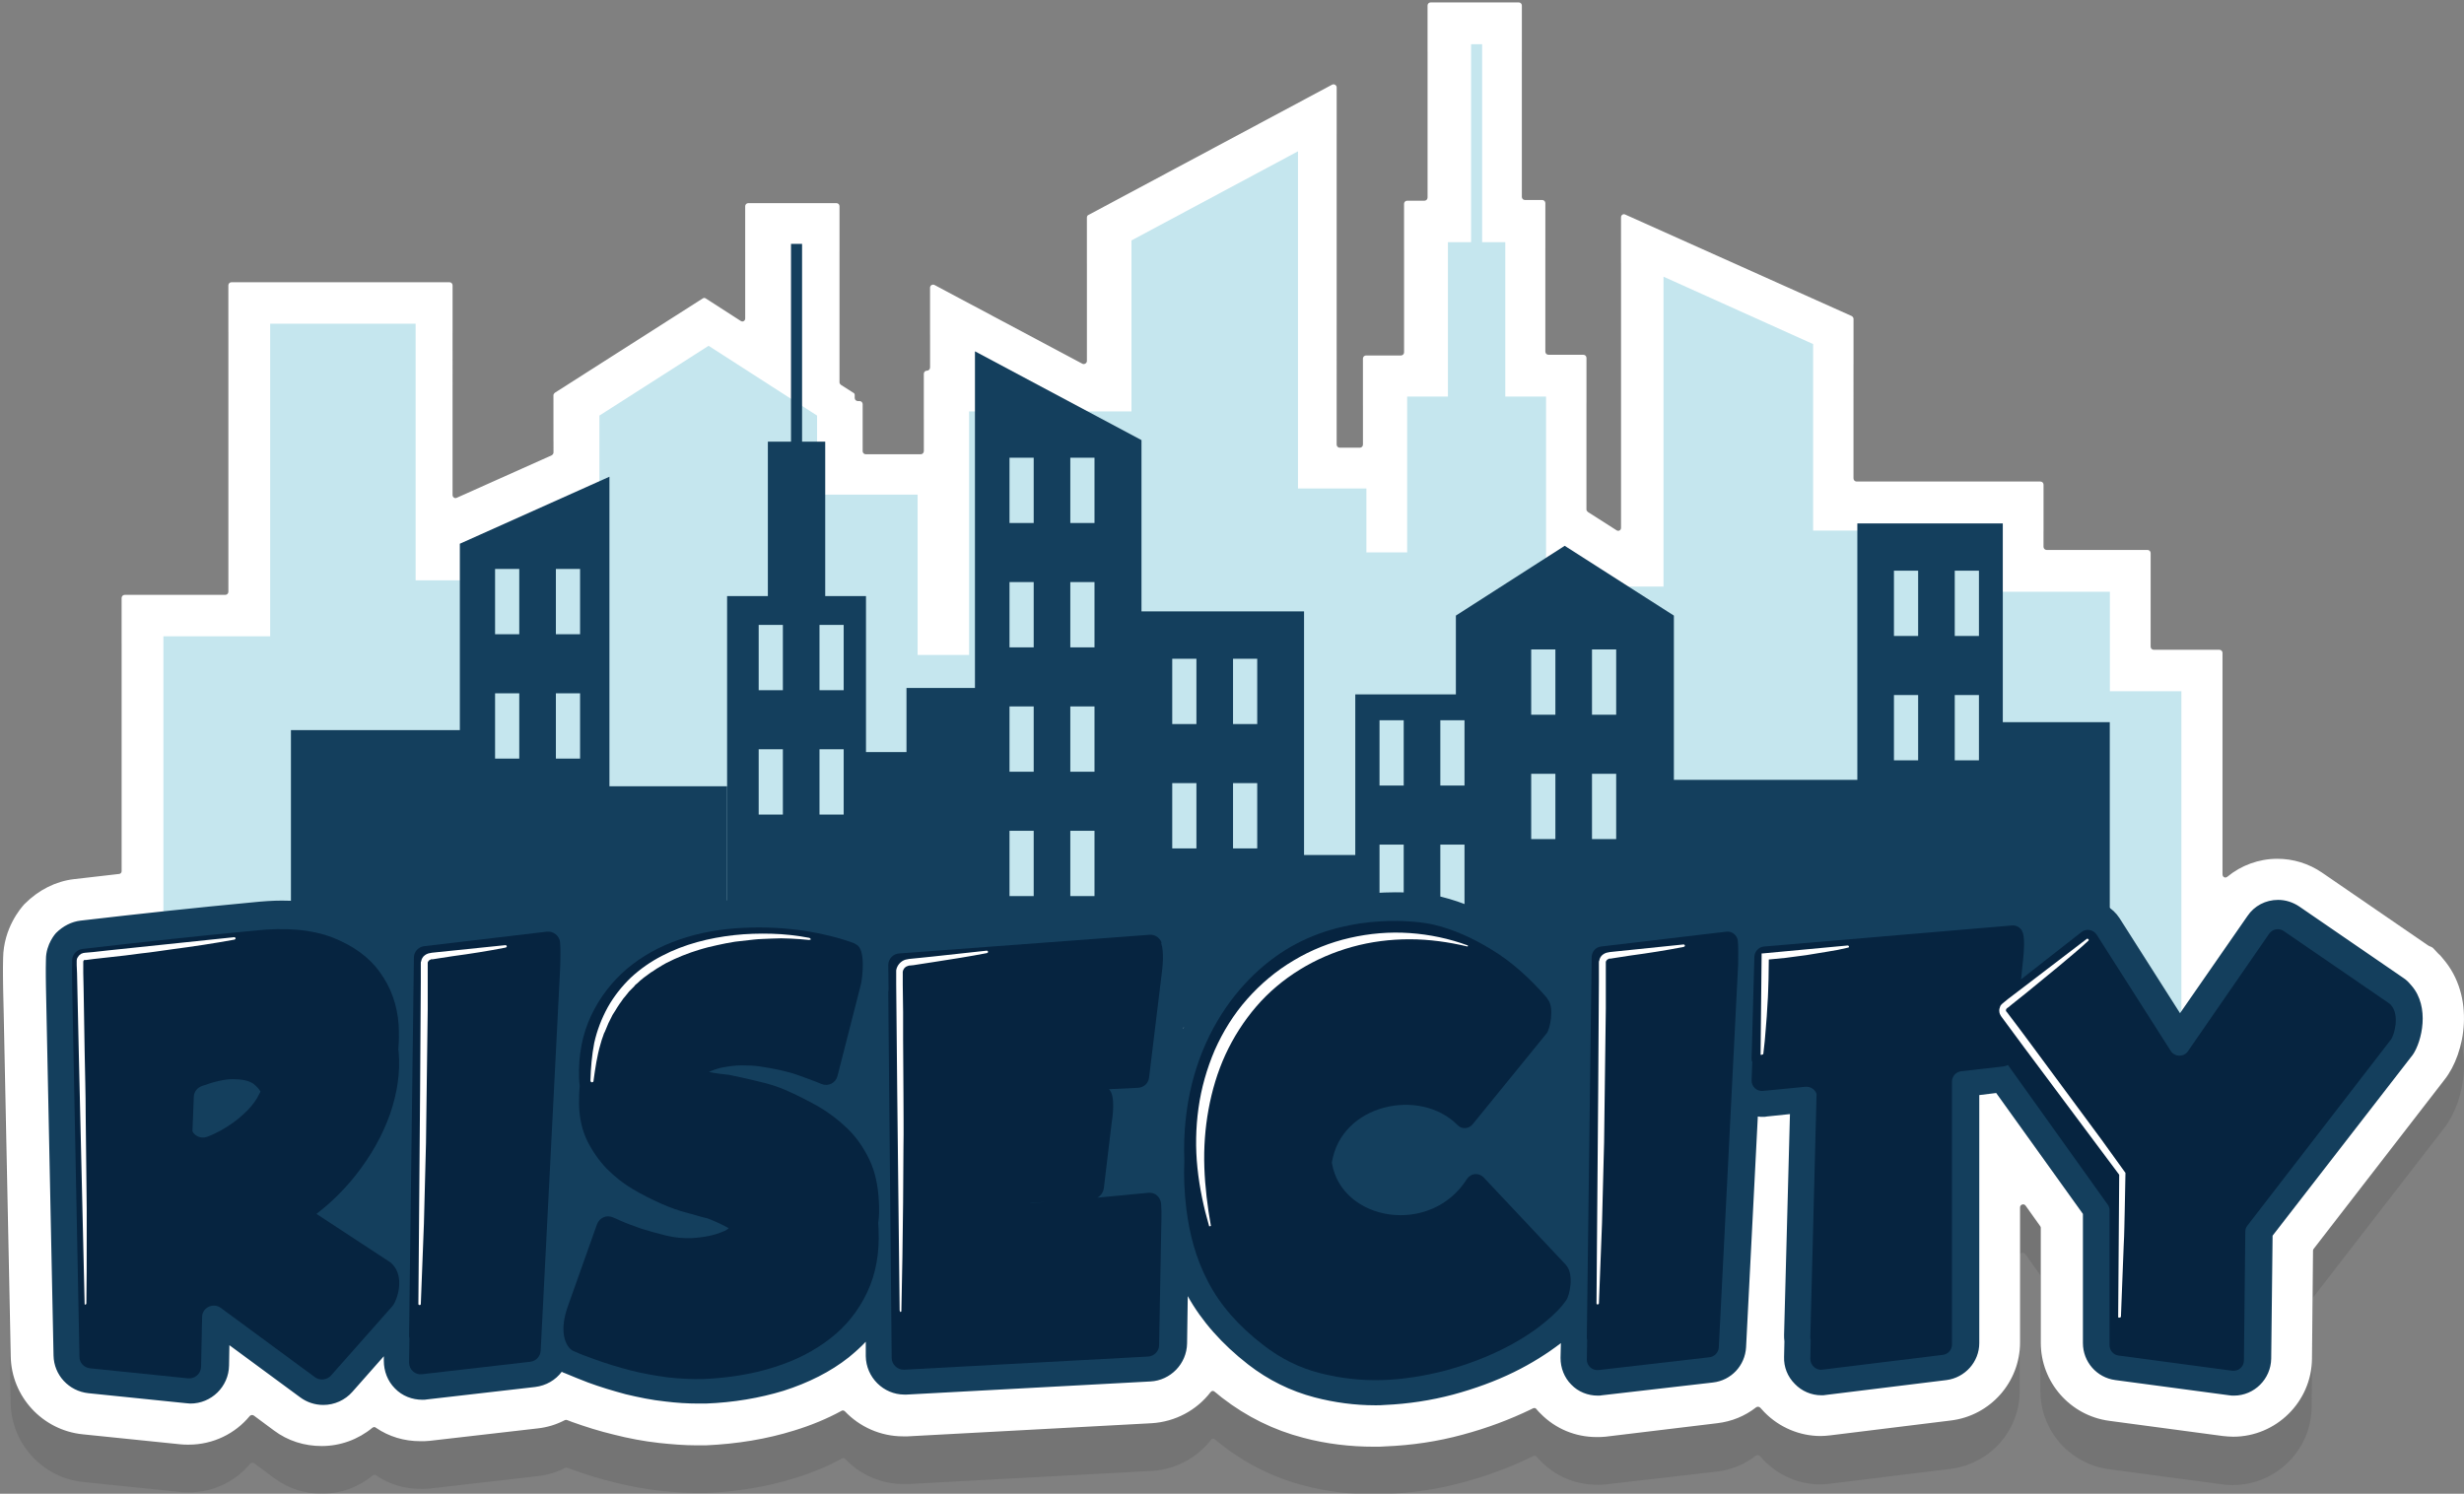 <?xml version="1.0" encoding="utf-8"?>
<!-- Generator: Adobe Illustrator 24.0.1, SVG Export Plug-In . SVG Version: 6.00 Build 0)  -->
<svg version="1.1" id="Camada_1" xmlns="http://www.w3.org/2000/svg" xmlns:xlink="http://www.w3.org/1999/xlink" x="0px" y="0px"
	 viewBox="0 0 713.2 432.4" style="enable-background:new 0 0 713.2 432.4;" xml:space="preserve">
<rect x="0" y="0" width="713.2" height="432.4" fill="#808080" stroke="none"/>
<style type="text/css">
	.st0{opacity:0.18;fill:#414042;}
	.st1{fill:#FFFFFF;}
	.st2{fill:#C5E6EE;}
	.st3{fill:#143F5D;}
	.st4{fill:#062440;}
	.st5{fill:url(logo-img.svg);}
	.st6{fill:url(logo-img.svg);}
	.st7{fill:url(logo-img.svg);}
	.st8{fill:url(logo-img.svg);}
	.st9{opacity:0.39;fill:#062440;}
	.st10{fill:url(logo-img.svg);}
</style>
<g>
	<path class="st0" d="M707.1,291.3c-0.4-0.5-0.8-1-1.3-1.4l-1.6-1.7c-0.1-0.1-0.2-0.1-0.3-0.2l-0.9-0.4c-0.2-0.1-0.4-0.3-0.6-0.4
		l-30.3-20.8c-3.8-2.6-8.3-4-12.9-4c-5.4,0-10.5,1.9-14.5,5.2c-0.6,0.5-1.4,0.1-1.4-0.7v-64.2c0-0.5-0.4-0.9-0.9-0.9h-19
		c-0.5,0-0.9-0.4-0.9-0.9v-27.1c0-0.5-0.4-0.9-0.9-0.9h-29.2c-0.5,0-0.9-0.4-0.9-0.9v-18c0-0.5-0.4-0.9-0.9-0.9h-53.2
		c-0.5,0-0.9-0.4-0.9-0.9v-46.4c0-0.3-0.2-0.6-0.5-0.8l-65.6-29.4c-0.6-0.3-1.2,0.2-1.2,0.8v89.9c0,0.7-0.7,1.1-1.3,0.7l-8.3-5.3
		c-0.2-0.2-0.4-0.4-0.4-0.7v-43.9c0-0.5-0.4-0.9-0.9-0.9h-10.1c-0.5,0-0.9-0.4-0.9-0.9v-43c0-0.5-0.4-0.9-0.9-0.9h-5
		c-0.5,0-0.9-0.4-0.9-0.9V15.3c0-0.5-0.4-0.9-0.9-0.9h-25.5c-0.5,0-0.9,0.4-0.9,0.9v55.6c0,0.5-0.4,0.9-0.9,0.9h-5
		c-0.5,0-0.9,0.4-0.9,0.9v43c0,0.5-0.4,0.9-0.9,0.9h-10.1c-0.5,0-0.9,0.4-0.9,0.9v24.9c0,0.5-0.4,0.9-0.9,0.9h-5.8
		c-0.5,0-0.9-0.4-0.9-0.9V39c0-0.6-0.7-1.1-1.3-0.8l-70.5,37.7c-0.3,0.1-0.5,0.4-0.5,0.8v41.5c0,0.6-0.7,1.1-1.3,0.8l-42.8-22.8
		c-0.6-0.3-1.3,0.1-1.3,0.8V120c0,0.5-0.4,0.9-0.9,0.9l0,0c-0.5,0-0.9,0.4-0.9,0.9v22.4c0,0.5-0.4,0.9-0.9,0.9h-15.9
		c-0.5,0-0.9-0.4-0.9-0.9v-13.6c0-0.5-0.4-0.9-0.9-0.9h-0.5c-0.5,0-0.9-0.4-0.9-0.9V128c0-0.3-0.1-0.6-0.4-0.7l-3.6-2.3
		c-0.2-0.2-0.4-0.4-0.4-0.7v-51c0-0.5-0.4-0.9-0.9-0.9h-25.5c-0.5,0-0.9,0.4-0.9,0.9v32.5c0,0.7-0.7,1.1-1.3,0.7l-10.1-6.5
		c-0.3-0.2-0.6-0.2-0.9,0l-42.8,27.3c-0.2,0.2-0.4,0.4-0.4,0.7v16.7c0,0.3-0.2,0.6-0.5,0.8l-27.5,12.3c-0.6,0.3-1.2-0.2-1.2-0.8
		V96.3c0-0.5-0.4-0.9-0.9-0.9H67c-0.5,0-0.9,0.4-0.9,0.9v88.7c0,0.5-0.4,0.9-0.9,0.9H36.1c-0.5,0-0.9,0.4-0.9,0.9v79.1
		c0,0.4-0.3,0.8-0.8,0.8c-4.3,0.5-8.7,1-13,1.5c-5.2,0.6-10.2,3.1-14.2,7.1l-0.2,0.2L7,275.6c-1,1.1-6,6.9-6.1,15.6
		c-0.1,3.2,0,7.5,0,8.4l2.2,106.8C3.4,418,12.4,427.8,24,429l28.3,2.9c0.8,0.1,1.6,0.1,2.4,0.1c7.1,0,13.5-3.2,17.7-8.3
		c0.3-0.3,0.8-0.4,1.2-0.1l5.8,4.3c4,3,8.8,4.5,13.8,4.5c5.4,0,10.6-1.9,14.7-5.3c0.3-0.2,0.7-0.3,1,0c3.8,2.6,8.2,3.9,12.9,3.9
		c0.9,0,1.8,0,2.6-0.1l31.3-3.6c2.8-0.3,5.4-1.1,7.9-2.4c0.2-0.1,0.5-0.1,0.7,0c0.4,0.2,0.9,0.3,1.3,0.5c3.9,1.4,8,2.7,12.2,3.7
		c4.3,1.1,8.6,1.9,13,2.4c3.7,0.4,7.4,0.7,11,0.7c0.8,0,1.6,0,2.4,0l0.2,0c9-0.4,17.6-1.8,25.6-4.3c4.9-1.5,9.5-3.4,13.7-5.7
		c0.3-0.2,0.7-0.1,1,0.2c4.2,4.4,10.2,7.2,16.8,7.2c0.4,0,0.8,0,1.3,0l70.6-3.8c6.9-0.4,13.1-3.8,17.1-9c0.3-0.4,0.8-0.5,1.2-0.1
		c0.7,0.6,1.4,1.1,2.1,1.7c7.1,5.5,15,9.4,23.5,11.6c6.7,1.8,13.7,2.6,20.6,2.6c1.1,0,2.2,0,3.2-0.1c7.6-0.3,15.1-1.4,22.4-3.4
		c7.1-1.9,13.7-4.4,19.7-7.3c0.2-0.1,0.4-0.2,0.6-0.3c0.4-0.2,0.8-0.1,1,0.2c0.4,0.5,0.8,0.9,1.2,1.3c4.3,4.4,10.1,6.8,16.2,6.8
		c0.9,0,1.7,0,2.6-0.1l32.1-3.7c4.3-0.5,8.1-2.1,11.3-4.6c0.4-0.3,0.9-0.2,1.2,0.1c0.4,0.4,0.8,0.9,1.2,1.3
		c4.3,4.4,10.2,6.9,16.3,6.9c0.9,0,1.9-0.1,2.8-0.2l34.9-4.3c11.4-1.4,20-11.1,20-22.6v-39.1c0-0.8,1.1-1.2,1.6-0.5l4.2,5.9
		c0.1,0.1,0.2,0.3,0.2,0.5v33.3c0,11.4,8.5,21.1,19.8,22.6l32.9,4.4c1,0.1,2,0.2,3,0.2c12.4,0,22.7-10.1,22.8-22.6l0.3-31.3
		c0-0.2,0.1-0.4,0.2-0.5l37.9-49C713.6,318.6,716.6,302.3,707.1,291.3z"/>
	<path class="st1" d="M707.1,277.5c-0.4-0.5-0.8-1-1.3-1.4l-1.6-1.7c-0.1-0.1-0.2-0.1-0.3-0.2l-0.9-0.4c-0.2-0.1-0.4-0.3-0.6-0.4
		l-30.3-20.8c-3.8-2.6-8.3-4-12.9-4c-5.4,0-10.5,1.9-14.5,5.2c-0.6,0.5-1.4,0.1-1.4-0.7V189c0-0.5-0.4-0.9-0.9-0.9h-19
		c-0.5,0-0.9-0.4-0.9-0.9v-27.1c0-0.5-0.4-0.9-0.9-0.9h-29.2c-0.5,0-0.9-0.4-0.9-0.9v-18c0-0.5-0.4-0.9-0.9-0.9h-53.2
		c-0.5,0-0.9-0.4-0.9-0.9V92.3c0-0.3-0.2-0.6-0.5-0.8l-65.6-29.4c-0.6-0.3-1.2,0.2-1.2,0.8v89.9c0,0.7-0.7,1.1-1.3,0.7l-8.3-5.3
		c-0.2-0.2-0.4-0.4-0.4-0.7v-43.9c0-0.5-0.4-0.9-0.9-0.9h-10.1c-0.5,0-0.9-0.4-0.9-0.9v-43c0-0.5-0.4-0.9-0.9-0.9h-5
		c-0.5,0-0.9-0.4-0.9-0.9V1.6c0-0.5-0.4-0.9-0.9-0.9h-25.5c-0.5,0-0.9,0.4-0.9,0.9v55.6c0,0.5-0.4,0.9-0.9,0.9h-5
		c-0.5,0-0.9,0.4-0.9,0.9v43c0,0.5-0.4,0.9-0.9,0.9h-10.1c-0.5,0-0.9,0.4-0.9,0.9v24.9c0,0.5-0.4,0.9-0.9,0.9h-5.8
		c-0.5,0-0.9-0.4-0.9-0.9V25.3c0-0.6-0.7-1.1-1.3-0.8l-70.5,37.7c-0.3,0.1-0.5,0.4-0.5,0.8v41.5c0,0.6-0.7,1.1-1.3,0.8l-42.8-22.8
		c-0.6-0.3-1.3,0.1-1.3,0.8v23.1c0,0.5-0.4,0.9-0.9,0.9l0,0c-0.5,0-0.9,0.4-0.9,0.9v22.4c0,0.5-0.4,0.9-0.9,0.9h-15.9
		c-0.5,0-0.9-0.4-0.9-0.9v-13.6c0-0.5-0.4-0.9-0.9-0.9h-0.5c-0.5,0-0.9-0.4-0.9-0.9v-0.8c0-0.3-0.1-0.6-0.4-0.7l-3.6-2.3
		c-0.2-0.2-0.4-0.4-0.4-0.7v-51c0-0.5-0.4-0.9-0.9-0.9h-25.5c-0.5,0-0.9,0.4-0.9,0.9v32.5c0,0.7-0.7,1.1-1.3,0.7l-10.1-6.5
		c-0.3-0.2-0.6-0.2-0.9,0l-42.8,27.3c-0.2,0.2-0.4,0.4-0.4,0.7V131c0,0.3-0.2,0.6-0.5,0.8l-27.5,12.3c-0.6,0.3-1.2-0.2-1.2-0.8V82.6
		c0-0.5-0.4-0.9-0.9-0.9H67c-0.5,0-0.9,0.4-0.9,0.9v88.7c0,0.5-0.4,0.9-0.9,0.9H36.1c-0.5,0-0.9,0.4-0.9,0.9v79.1
		c0,0.4-0.3,0.8-0.8,0.8c-4.3,0.5-8.7,1-13,1.5c-5.2,0.6-10.2,3.1-14.2,7.1l-0.2,0.2L7,261.8c-1,1.1-6,6.9-6.1,15.6
		c-0.1,3.2,0,7.5,0,8.4l2.2,106.8c0.2,11.7,9.2,21.4,20.8,22.6l28.3,2.9c0.8,0.1,1.6,0.1,2.4,0.1c7.1,0,13.5-3.2,17.7-8.3
		c0.3-0.3,0.8-0.4,1.2-0.1l5.8,4.3c4,3,8.8,4.5,13.8,4.5c5.4,0,10.6-1.9,14.7-5.3c0.3-0.2,0.7-0.3,1,0c3.8,2.6,8.2,3.9,12.9,3.9
		c0.9,0,1.8,0,2.6-0.1l31.3-3.6c2.8-0.3,5.4-1.1,7.9-2.4c0.2-0.1,0.5-0.1,0.7,0c0.4,0.2,0.9,0.3,1.3,0.5c3.9,1.4,8,2.7,12.2,3.7
		c4.3,1.1,8.6,1.9,13,2.4c3.7,0.4,7.4,0.7,11,0.7c0.8,0,1.6,0,2.4,0l0.2,0c9-0.4,17.6-1.8,25.6-4.3c4.9-1.5,9.5-3.4,13.7-5.7
		c0.3-0.2,0.7-0.1,1,0.2c4.2,4.4,10.2,7.2,16.8,7.2c0.4,0,0.8,0,1.3,0l70.6-3.8c6.9-0.4,13.1-3.8,17.1-9c0.3-0.4,0.8-0.5,1.2-0.1
		c0.7,0.6,1.4,1.1,2.1,1.7c7.1,5.5,15,9.4,23.5,11.6c6.7,1.8,13.7,2.6,20.6,2.6c1.1,0,2.2,0,3.2-0.1c7.6-0.3,15.1-1.4,22.4-3.4
		c7.1-1.9,13.7-4.4,19.7-7.3c0.2-0.1,0.4-0.2,0.6-0.3c0.4-0.2,0.8-0.1,1,0.2c0.4,0.5,0.8,0.9,1.2,1.3c4.3,4.4,10.1,6.8,16.2,6.8
		c0.9,0,1.7,0,2.6-0.1L497,412c4.3-0.5,8.1-2.1,11.3-4.6c0.4-0.3,0.9-0.2,1.2,0.1c0.4,0.4,0.8,0.9,1.2,1.3
		c4.3,4.4,10.2,6.9,16.3,6.9c0.9,0,1.9-0.1,2.8-0.2l34.9-4.3c11.4-1.4,20-11.1,20-22.6v-39.1c0-0.8,1.1-1.2,1.6-0.5l4.2,5.9
		c0.1,0.1,0.2,0.3,0.2,0.5v33.3c0,11.4,8.5,21.1,19.8,22.6l32.9,4.4c1,0.1,2,0.2,3,0.2c12.4,0,22.7-10.1,22.8-22.6l0.3-31.3
		c0-0.2,0.1-0.4,0.2-0.5l37.9-49C713.6,304.9,716.6,288.5,707.1,277.5z"/>
	<g>
		<g>
			<g>
				<g>
					<g>
						<polygon class="st2" points="610.7,200.1 610.7,171.3 573.8,171.3 573.8,153.6 524.8,153.6 524.8,99.6 481.5,80.1 
							481.5,169.8 447.5,169.8 447.5,114.8 435.7,114.8 435.7,70.1 429,70.1 429,12.8 425.8,12.8 425.8,70.1 419.1,70.1 
							419.1,114.8 407.3,114.8 407.3,159.9 395.5,159.9 395.5,141.4 375.7,141.4 375.7,43.8 327.5,69.6 327.5,119.1 280.5,119.1 
							280.5,189.6 265.6,189.6 265.6,143.2 236.5,143.2 236.5,120.3 205.1,100.1 173.5,120.3 173.5,168 120.3,168 120.3,93.7 
							78.2,93.7 78.2,184.2 47.3,184.2 47.3,281.2 78.2,281.2 82.5,281.2 114.1,281.2 120.3,281.2 173.5,281.2 179.6,281.2 
							235.9,281.2 236.5,281.2 261.9,281.2 265.6,281.2 280.5,281.2 285.4,281.2 327.5,281.2 331.8,281.2 372,281.2 375.7,281.2 
							390.6,281.2 395.5,281.2 407.3,281.2 411.6,281.2 447.5,281.2 481.5,281.2 490.2,281.2 517.7,281.2 524.8,281.2 569.5,281.2 
							573.8,281.2 596.1,281.2 596.1,302 631.4,302 631.4,200.1 						"/>
						<g>
							<polygon class="st3" points="176.4,297.5 133.1,297.5 133.1,157.4 176.4,138 							"/>
							
								<rect x="167.7" y="227.7" transform="matrix(-1 -1.224647e-16 1.224647e-16 -1 378.163 525.111)" class="st3" width="42.7" height="69.8"/>
							
								<rect x="210.4" y="172.6" transform="matrix(-1 -1.224647e-16 1.224647e-16 -1 461.057 470.055)" class="st3" width="40.2" height="124.9"/>
							
								<rect x="222.2" y="127.9" transform="matrix(-1 -1.224647e-16 1.224647e-16 -1 461.057 386.151)" class="st3" width="16.6" height="130.4"/>
							
								<rect x="228.9" y="70.6" transform="matrix(-1 -1.224647e-16 1.224647e-16 -1 461.057 307.597)" class="st3" width="3.2" height="166.4"/>
							
								<rect x="246.3" y="217.8" transform="matrix(-1 -1.224647e-16 1.224647e-16 -1 513.639 515.213)" class="st3" width="21" height="79.7"/>
							
								<rect x="262.4" y="199.2" transform="matrix(-1 -1.224647e-16 1.224647e-16 -1 548.281 496.655)" class="st3" width="23.5" height="98.3"/>
							<polygon class="st3" points="330.4,297.5 282.2,297.5 282.2,101.7 330.4,127.4 							"/>
							
								<rect x="326.1" y="176.9" transform="matrix(-1 -1.224647e-16 1.224647e-16 -1 703.553 474.385)" class="st3" width="51.3" height="120.5"/>
							
								<rect x="372.5" y="247.4" transform="matrix(-1 -1.224647e-16 1.224647e-16 -1 768.507 544.907)" class="st3" width="23.5" height="50"/>
							
								<rect x="392.3" y="201.1" transform="matrix(-1 -1.224647e-16 1.224647e-16 -1 814.285 498.511)" class="st3" width="29.7" height="96.4"/>
							<polygon class="st3" points="484.5,297.5 421.4,297.5 421.4,178.2 452.9,158 484.5,178.2 							"/>
							
								<rect x="478.3" y="225.8" transform="matrix(-1 -1.224647e-16 1.224647e-16 -1 1022.138 523.255)" class="st3" width="65.6" height="71.7"/>
							
								<rect x="537.7" y="151.6" transform="matrix(-1 -1.224647e-16 1.224647e-16 -1 1117.405 449.022)" class="st3" width="42.1" height="145.9"/>
							
								<rect x="575.4" y="209.1" transform="matrix(-1 -1.224647e-16 1.224647e-16 -1 1186.071 506.553)" class="st3" width="35.3" height="88.4"/>
							
								<rect x="84.1" y="211.4" transform="matrix(-1 -1.224647e-16 1.224647e-16 -1 224.312 508.854)" class="st3" width="56" height="86.1"/>
							<rect x="292.2" y="132.5" class="st2" width="7" height="18.9"/>
							<rect x="309.8" y="132.5" class="st2" width="7" height="18.9"/>
							<rect x="292.2" y="168.5" class="st2" width="7" height="18.9"/>
							<rect x="309.8" y="168.5" class="st2" width="7" height="18.9"/>
							<rect x="292.2" y="204.5" class="st2" width="7" height="18.9"/>
							<rect x="309.8" y="204.5" class="st2" width="7" height="18.9"/>
							<rect x="292.2" y="240.5" class="st2" width="7" height="18.9"/>
							<rect x="309.8" y="240.5" class="st2" width="7" height="18.9"/>
							<rect x="339.3" y="190.7" class="st2" width="7" height="18.9"/>
							<rect x="356.9" y="190.7" class="st2" width="7" height="18.9"/>
							<rect x="339.3" y="226.7" class="st2" width="7" height="18.9"/>
							<rect x="356.9" y="226.7" class="st2" width="7" height="18.9"/>
							<rect x="399.3" y="208.5" class="st2" width="7" height="18.9"/>
							<rect x="416.9" y="208.5" class="st2" width="7" height="18.9"/>
							<rect x="399.3" y="244.5" class="st2" width="7" height="18.9"/>
							<rect x="416.9" y="244.5" class="st2" width="7" height="18.9"/>
							<rect x="443.2" y="188" class="st2" width="7" height="18.9"/>
							<rect x="460.8" y="188" class="st2" width="7" height="18.9"/>
							<rect x="443.2" y="224" class="st2" width="7" height="18.9"/>
							<rect x="460.8" y="224" class="st2" width="7" height="18.9"/>
							<rect x="548.2" y="165.2" class="st2" width="7" height="18.9"/>
							<rect x="565.8" y="165.2" class="st2" width="7" height="18.9"/>
							<rect x="548.2" y="201.2" class="st2" width="7" height="18.9"/>
							<rect x="565.8" y="201.2" class="st2" width="7" height="18.9"/>
							<rect x="219.6" y="180.9" class="st2" width="7" height="18.9"/>
							<rect x="237.2" y="180.9" class="st2" width="7" height="18.9"/>
							<rect x="219.6" y="216.9" class="st2" width="7" height="18.9"/>
							<rect x="237.2" y="216.9" class="st2" width="7" height="18.9"/>
							<rect x="143.3" y="164.7" class="st2" width="7" height="18.9"/>
							<rect x="160.9" y="164.7" class="st2" width="7" height="18.9"/>
							<rect x="143.3" y="200.7" class="st2" width="7" height="18.9"/>
							<rect x="160.9" y="200.7" class="st2" width="7" height="18.9"/>
						</g>
					</g>
				</g>
			</g>
			<g>
				<path class="st3" d="M698,285.3c-0.3-0.3-0.5-0.6-0.8-0.9l-0.3-0.3l-0.1-0.1c-0.3-0.3-0.6-0.5-1-0.8l-30.3-20.8
					c-1.8-1.2-3.9-1.9-6.1-1.9c-3.6,0-6.9,1.7-8.9,4.7L631,293.3l-17.5-27.5c-2-3.1-5.4-5-9.1-5c-2.4,0-4.8,0.8-6.7,2.3l-4.8,3.8
					c-0.2-0.6-0.4-1-0.6-1.3l-0.1-0.2l-0.2-0.3c-0.1-0.2-0.2-0.4-0.3-0.5l-2-3.3h-1.3c-1.7-1-3.7-1.6-5.7-1.6c-0.3,0-0.6,0-0.9,0
					l-71.7,6.1l-3.8-2.5c-1.8-1.2-3.9-1.9-6.2-1.9c-0.4,0-0.9,0-1.3,0.1l-36.3,4.3c-5.4,0.6-9.5,5.2-9.5,10.6l-0.1,5.8
					c-5.5-6.1-11.1-11-16.7-14.4c-6.5-4-12.9-6.7-19-8.2c-3.4-0.8-8.4-1.3-13.3-1.3c-8.1,0-20.1,1.3-31.8,7.3
					c-10.5,5.4-19.8,14.5-26.2,25.5c-1.3,2.1-2.4,4.4-3.4,6.7l1.8-15.1c0.5-4.4,0.8-9-0.5-12.8c0-0.1-0.2-0.4-0.2-0.4
					s-1.5-3.4-3.8-5c-1.4-1-4.2-2.1-6.6-2.1c-0.3,0-0.6,0-0.8,0l-72.5,5.4c-1.6,0.1-3.1,0.6-4.5,1.3c-0.9-1.2-2-2.3-3.5-3.1
					c-0.6-0.3-1.2-0.6-1.8-0.9c-4.8-1.7-10-3-15.3-3.8c-4.9-0.8-9.9-1.1-14.9-1.1c-1.6,0-3.2,0-4.7,0.1c-7.3,0.3-14.2,1.6-20.7,3.8
					c-6.7,2.3-12.7,5.6-17.7,10c-2.4,2.1-4.6,4.4-6.6,6.9c0-0.8,0.3-7-0.1-9.7c0,0-0.6-4.7-4.7-7.7c-1.6-1.2-4.1-2.1-6.5-2.1
					c-0.4,0-0.9,0-1.3,0.1l-35.5,4.2c-4,0.5-7.4,3.1-8.9,6.6c-3.7-3.7-8.3-6.6-13.8-8.7c-5.1-2-11.1-3-17.8-3
					c-2.7,0-5.5,0.2-8.4,0.5c-16,1.5-32.8,3.3-49.9,5.3c-2.5,0.3-5,1.5-7.1,3.6c0,0-2.9,3.1-2.9,7.6c-0.1,3.1,0,7.7,0,7.9l2.2,106.8
					c0.1,5.6,4.4,10.3,10.1,10.9l28.3,2.9c0.4,0,0.8,0.1,1.2,0.1c6.1,0,11.1-4.9,11.2-11l0.1-5.9l20.5,15.1c1.9,1.4,4.2,2.2,6.7,2.2
					c3.2,0,6.3-1.4,8.4-3.8l9.1-10.3l0,1.3c0,3,1.1,5.9,3.2,8c2.1,2.2,5,3.3,8,3.3c0.4,0,0.9,0,1.3-0.1l31.3-3.6
					c3.2-0.4,5.9-2,7.7-4.4c0.3,0.2,0.6,0.3,0.9,0.4c2.1,0.9,4.4,1.8,6.7,2.7c3.5,1.3,7.2,2.4,10.9,3.4c3.8,0.9,7.6,1.7,11.5,2.1
					c3.2,0.4,6.4,0.6,9.5,0.6c0.7,0,1.4,0,2.1,0l0.1,0c8-0.3,15.6-1.6,22.5-3.7c7.2-2.3,13.6-5.5,18.9-9.7c1.7-1.4,3.4-2.9,4.9-4.5
					l0,4.2c0.1,6.1,5.1,11.1,11.2,11.1c0.2,0,0.4,0,0.6,0l70.6-3.8c5.8-0.3,10.5-5.1,10.6-11l0.2-13.7c4,7.2,9.9,13.9,17.5,19.8
					c5.8,4.5,12.3,7.7,19.2,9.5c5.7,1.5,11.7,2.3,17.6,2.3c0,0,0,0,0,0c0.9,0,1.8,0,2.8-0.1c6.7-0.3,13.3-1.3,19.7-3
					c6.3-1.7,12.3-3.9,17.6-6.5c5.1-2.5,9.7-5.4,13.6-8.4l-0.1,4.3c0,2.9,1.1,5.7,3.1,7.7c2,2.1,4.8,3.2,7.7,3.2
					c0.4,0,0.8,0,1.2-0.1l32.1-3.7c5.3-0.6,9.3-4.9,9.6-10.2l3.4-66.8c0.5,0.1,1,0.1,1.5,0.1c0.4,0,0.7,0,1.1-0.1l6.7-0.7l-1.7,63.9
					c0,0.6,0,1.3,0.1,1.9l-0.1,4.5c-0.1,2.9,1,5.7,3.1,7.8c2,2.1,4.8,3.3,7.7,3.3c0.4,0,0.9,0,1.3-0.1l34.9-4.3
					c5.4-0.7,9.5-5.3,9.5-10.7v-71.8l4.9-0.6l25.1,35v37.4c0,5.4,4,10,9.4,10.7l32.9,4.4c0.5,0.1,1,0.1,1.4,0.1c0,0,0,0,0,0
					c5.9,0,10.7-4.8,10.8-10.7l0.4-35.6l40.6-52.4C701,301.5,703.4,291.5,698,285.3z"/>
				<g>
					<path class="st4" d="M162.1,272.7c-0.2-1.8-1.9-3.2-3.8-3l-35.5,4.2c-1.7,0.2-3,1.6-3,3.3l-1.4,109.4c0,0.3,0,0.5,0.1,0.8
						l-0.1,7c0,2.1,1.8,3.7,3.8,3.4l31.3-3.6c1.7-0.2,2.9-1.6,3-3.2l5.6-110.1C162.2,279,162.3,274.2,162.1,272.7L162.1,272.7z"/>
					<path class="st4" d="M115.4,296.8c-0.4-5.8-2.2-10.9-5.4-15.3c-3.1-4.4-7.7-7.7-13.7-10.1c-6-2.3-13.6-3-22.6-2
						c-16,1.5-32.6,3.3-49.8,5.3c-1.6,0.2-2.8,1.4-3,3c0,0,0,0,0,0c0,0.1,0,0.2,0,0.3c0,0.1,0,0.1,0,0.2l0,0.1c-0.1,2.4,0,6.1,0,7.7
						L23,392.8c0,1.7,1.3,3.1,3.1,3.3l28.3,2.9c2,0.2,3.7-1.3,3.8-3.3l0.3-14.4c0-2.8,3.2-4.3,5.4-2.7l27.3,20.1
						c1.4,1,3.4,0.8,4.6-0.5l17.7-20c1.4-1.5,3.9-8.6-0.1-12.4c0,0-0.1-0.1-0.1-0.1c0,0,0,0,0,0l0,0c-0.1-0.1-0.3-0.3-0.5-0.4
						l-21.2-13.9c4.3-3.3,8-7,11.2-11c4.6-5.8,7.9-11.7,10.1-17.9c2.1-6.1,3-12.1,2.5-17.9c0-0.3-0.1-0.6-0.1-0.8
						C115.5,301.4,115.5,299.1,115.4,296.8z M56.1,317.4c0.1-1.4,1-2.5,2.3-3c3.6-1.3,6.6-2,8.9-2c2.7,0,4.7,0.4,6,1.3
						c0.9,0.7,1.6,1.4,2.1,2.3c-0.3,0.6-0.6,1.2-1,1.9c-0.9,1.5-2.2,3.1-4,4.7c-1.7,1.6-3.9,3.2-6.4,4.6c-1.3,0.7-2.7,1.4-4.1,1.9
						c-1.7,0.6-3.5-0.2-4.2-1.6L56.1,317.4z"/>
					<path class="st4" d="M336.2,272.8C336.2,272.7,336.1,272.7,336.2,272.8L336.2,272.8c-0.6-1.4-1.9-2.3-3.4-2.2l-72.5,5.4
						c-1.8,0.1-3.2,1.6-3.2,3.4l0.1,7.1c0,0.2-0.1,0.4-0.1,0.7l1,105.9c0,1.9,1.7,3.5,3.6,3.4l70.6-3.8c1.8-0.1,3.2-1.6,3.2-3.3
						l0.6-32.9c0-1.7,0.2-5.3,0-7.7l0-0.1c0-0.4-0.1-0.8-0.2-1.1c0,0,0,0,0,0l0,0c-0.5-1.5-1.9-2.5-3.6-2.3l-14.7,1.4
						c1-0.5,1.7-1.5,1.9-2.7l2.2-18.4c0.3-2.1,1.3-8.3-0.7-10.3l8.4-0.4c1.7-0.1,3-1.3,3.2-3l3.6-29.6c0.3-2.1,0.8-6.7-0.1-9.3
						C336.2,272.9,336.2,272.8,336.2,272.8z M298.7,348.3c-0.2,0-0.4,0-0.7,0c0,0,0.1,0,0.1,0l4.6-0.4L298.7,348.3z M321.1,315.2
						C321.1,315.2,321.1,315.2,321.1,315.2L321.1,315.2L321.1,315.2z"/>
					<path class="st4" d="M254.4,348.1c-0.2-4.8-1.1-9-2.8-12.5c-1.7-3.5-3.8-6.5-6.4-9c-2.6-2.5-5.4-4.6-8.5-6.4
						c-3.1-1.7-6.2-3.3-9.2-4.6c-2.5-1.1-5.1-1.9-7.8-2.5c-3.1-0.8-6.1-1.4-8.9-2c-0.1,0-0.1,0-0.2,0c-0.7-0.1-1.5-0.2-2.5-0.3
						c-1-0.1-1.9-0.3-2.9-0.5c1.1-0.5,2.2-0.9,3.5-1.2c2-0.4,4-0.7,6-0.7c2.1,0,3.8,0.1,5.1,0.3c4.2,0.6,8,1.4,11.1,2.5
						c2.2,0.8,4.5,1.6,6.9,2.6c1.9,0.8,4.1-0.3,4.6-2.3l6.8-26.6c0.4-1.7,1.5-10.2-1.4-11.5c0,0,0,0,0,0c-0.2-0.1-0.5-0.3-0.7-0.4
						c-4.4-1.6-9-2.7-13.9-3.5c-6-0.9-12-1.2-18.1-0.9c-6.6,0.3-12.7,1.4-18.5,3.4c-5.8,2-10.8,4.8-15.2,8.5
						c-4.3,3.7-7.8,8.2-10.3,13.5c-2.5,5.3-3.7,11.3-3.5,18c0,0.8,0.1,1.6,0.2,2.4c-0.2,1.7-0.2,3.5-0.2,5.4c0.1,4,0.9,7.4,2.4,10.5
						c1.5,3,3.4,5.7,5.6,8c2.3,2.3,4.8,4.3,7.5,5.9c2.7,1.6,5.5,3,8.2,4.2c2.7,1.2,5.2,2.1,7.6,2.7c2.3,0.6,4.1,1.2,5.5,1.5
						c0.1,0,0.3,0.1,0.4,0.1c2.1,0.8,4,1.7,5.5,2.5c0.2,0.1,0.4,0.2,0.6,0.4c-0.5,0.4-1,0.7-1.6,0.9c-2.5,1.1-5.5,1.7-9,1.9
						c-2.4,0.1-4.9-0.1-7.4-0.7c-2.5-0.6-4.9-1.3-7.2-2c-2.3-0.8-4.5-1.6-6.5-2.5c-0.6-0.3-1.3-0.6-1.8-0.8c-1.8-0.8-3.9,0.1-4.6,2
						l-8.6,24.2l-0.1,0.3c-2.5,7.8,0.2,11.5,1.9,12.2c2,0.9,4.1,1.7,6.4,2.5c3.3,1.2,6.7,2.2,10.1,3.1c3.5,0.9,7,1.5,10.6,2
						c3.6,0.4,7,0.6,10.4,0.5c7.3-0.3,14.2-1.4,20.5-3.4c6.4-2,11.8-4.8,16.4-8.4c4.6-3.6,8.1-8,10.6-13.3
						c2.5-5.3,3.6-11.3,3.3-18.2c0-0.7-0.1-1.3-0.1-1.9C254.5,352.1,254.5,350.1,254.4,348.1z"/>
					<path class="st4" d="M453.5,366.5c-0.1-0.1-0.2-0.3-0.3-0.4l-23.8-25.3c-1.4-1.4-3.7-1.2-4.8,0.5
						c-10.5,16.6-36.3,12.3-39.1-4.7c2.6-17,25.5-21.9,36.4-10.9c1.2,1.3,3.3,1.1,4.4-0.3l21.4-26.3c0.9-1.1,2.3-7.4,0.3-9.8
						c0,0,0,0,0,0c-0.1-0.2-0.2-0.3-0.3-0.5c-5.2-6-10.5-10.6-15.8-13.8c-5.8-3.6-11.4-6-16.8-7.3c-5.4-1.3-23.4-3.1-39.7,5.4
						c-16.9,8.8-33.8,30.4-32.6,62.9c-0.2,4.5,0,9.2,0.6,14.1c0.9,7.1,2.7,14.1,6.2,20.8c3.5,6.8,8.8,12.9,16.1,18.5
						c5,3.9,10.5,6.6,16.4,8.1c5.9,1.5,12,2.2,18.1,2c6.1-0.2,12.1-1.2,18-2.7c5.9-1.6,11.3-3.6,16.2-6c4.9-2.4,9.2-5.1,12.7-8
						c2.7-2.2,4.8-4.3,6.3-6.5C454.3,375,455.6,369.2,453.5,366.5L453.5,366.5z"/>
					<path class="st4" d="M503,272.3c-0.2-1.6-1.7-2.8-3.3-2.6l-36.3,4.3c-1.5,0.2-2.6,1.4-2.7,3l-1.4,110.2c0,0.2,0,0.5,0.1,0.7
						l-0.1,5.7c0,1.8,1.6,3.2,3.4,3l32.1-3.7c1.5-0.2,2.6-1.4,2.7-2.8l5.6-110.9C503.1,277.3,503.2,273.8,503,272.3L503,272.3z"/>
					<path class="st4" d="M692.1,291L692.1,291c-0.2-0.3-0.5-0.5-0.8-0.7L661,269.5c-1.4-0.9-3.2-0.6-4.2,0.8l-23.5,34
						c-1.2,1.8-3.9,1.7-5-0.1l-21.4-33.6c-1-1.5-3-1.9-4.4-0.8L585,283.5l0.6-5.9c0.2-1.9,0.6-6.5-0.3-8c0,0,0,0,0,0c0,0,0,0,0-0.1
						l0,0c-0.5-1-1.7-1.7-2.9-1.6l-71.8,6.1c-1.5,0.1-2.7,1.4-2.8,2.9l-0.8,29.5c0,0.4,0,0.7,0.2,1l-0.2,5.3
						c-0.1,1.8,1.5,3.3,3.3,3.1l12.3-1.2c1.5-0.1,2.8,0.8,3.2,2.1l-1.8,70.3c0,0.3,0,0.7,0.1,1l-0.1,5.4c0,1.8,1.6,3.3,3.4,3.1
						l35-4.3c1.5-0.2,2.6-1.5,2.6-3v-6.4v-69.7c0-1.5,1.1-2.8,2.7-3l12.3-1.4c0.4-0.1,0.8-0.2,1.2-0.4l28.8,40.3
						c0.4,0.5,0.6,1.1,0.6,1.8v32.6v6.4c0,1.5,1.1,2.8,2.6,3l32.9,4.4c1.8,0.2,3.4-1.1,3.4-3l0.4-37.2c0-0.7,0.2-1.3,0.6-1.8
						L692,301C693.1,299.6,694.6,293.8,692.1,291z"/>
				</g>
				<g>
					<linearGradient id="SVGID_1_" gradientUnits="userSpaceOnUse" x1="178.578" y1="391.02" x2="178.578" y2="267.859">
						<stop  offset="0" style="stop-color:#FF7745"/>
						<stop  offset="1" style="stop-color:#FFAC21"/>
					</linearGradient>
					<path class="st5" d="M113.4,369.8l-17.7,20c-1.2,1.3-3.2,1.5-4.6,0.5l-27.3-20.1c-2.2-1.6-5.4-0.1-5.4,2.7l-0.3,14.4
						c0,2-1.8,3.5-3.8,3.3L26,387.7c-1.7-0.2-3-1.6-3.1-3.3l-2.2-106.8c0-1.8,1.3-3.3,3-3.5c17.2-2,33.8-3.7,49.8-5.3
						c9.1-1,16.6-0.3,22.6,2c6,2.3,10.6,5.7,13.7,10.1c3.1,4.4,4.9,9.5,5.4,15.3c0.4,5.8-0.4,11.8-2.5,17.9
						c-2.1,6.1-5.5,12.1-10.1,17.9c-3.6,4.5-7.9,8.6-12.8,12.2c-1.9,1.4-1.9,4.3,0.1,5.6l22.6,14.8
						C114.5,365.9,114.8,368.3,113.4,369.8z M56.1,309.1l-1,16.1c-0.2,2.5,2.3,4.3,4.6,3.4c1.5-0.6,2.9-1.2,4.1-1.9
						c2.6-1.4,4.7-3,6.4-4.6c1.7-1.6,3.1-3.2,4-4.7c0.8-1.3,1.3-2.4,1.6-3.2c0.1-0.2,0.1-0.4,0.1-0.6c0-0.3,0.1-0.7,0.1-1.3
						c0.1-1,0-2.1-0.4-3.5c-0.3-1.3-1.2-2.5-2.5-3.4c-1.3-0.9-3.3-1.3-6-1.3c-2.3,0-5.2,0.7-8.9,2C57.1,306.5,56.2,307.7,56.1,309.1
						z M162.1,272.7l-5.6,110.1c-0.1,1.7-1.4,3-3,3.2l-31.3,3.6c-2,0.2-3.8-1.4-3.8-3.4l1.4-109.4c0-1.7,1.3-3.1,3-3.3l35.5-4.2
						C160.4,268.9,162.2,270.6,162.1,272.7z M227.5,315c3,1.4,6,2.9,9.2,4.6c3.1,1.7,6,3.9,8.5,6.4c2.6,2.5,4.7,5.5,6.4,9
						c1.7,3.5,2.6,7.7,2.8,12.5c0.3,6.8-0.8,12.9-3.3,18.2c-2.5,5.3-6.1,9.7-10.6,13.3c-4.6,3.6-10.1,6.4-16.4,8.4
						c-6.4,2-13.2,3.1-20.5,3.4c-3.4,0.1-6.8-0.1-10.4-0.5c-3.6-0.4-7.1-1.1-10.6-2c-3.5-0.9-6.8-1.9-10.1-3.1
						c-2.2-0.8-4.3-1.7-6.4-2.5c-1.6-0.7-2.5-2.6-1.9-4.3l8.7-24.6c0.7-1.9,2.8-2.8,4.6-2c0.6,0.3,1.2,0.5,1.8,0.8
						c2,0.9,4.2,1.8,6.5,2.5c2.3,0.8,4.7,1.4,7.2,2c2.5,0.6,5,0.8,7.4,0.7c3.6-0.2,6.6-0.8,9-1.9c2.5-1.1,3.6-2.8,3.5-5.4
						c-0.1-1.6-0.9-2.9-2.5-3.8c-1.5-0.8-3.4-1.7-5.5-2.5c-0.1,0-0.3-0.1-0.4-0.1c-1.4-0.4-3.3-0.9-5.5-1.5
						c-2.4-0.7-4.9-1.6-7.6-2.7c-2.7-1.2-5.4-2.6-8.2-4.2c-2.7-1.6-5.3-3.6-7.5-5.9c-2.3-2.3-4.1-5-5.6-8c-1.5-3-2.3-6.5-2.4-10.5
						c-0.2-6.7,1-12.8,3.5-18c2.5-5.3,5.9-9.7,10.3-13.5c4.3-3.7,9.4-6.6,15.2-8.5c5.8-2,12-3.1,18.5-3.4c6.1-0.3,12.1,0,18.1,0.9
						c4.9,0.7,9.5,1.9,13.9,3.5c1.7,0.6,2.6,2.4,2.1,4.1l-6.8,26.6c-0.5,2-2.7,3.1-4.6,2.3c-2.5-1-4.8-1.9-6.9-2.6
						c-3.2-1.1-6.9-2-11.1-2.5c-1.3-0.2-2.9-0.3-5.1-0.3c-2,0-4,0.2-6,0.7c-2,0.4-3.7,1.1-5.1,2.1c-1.4,1-2.2,2.3-2.3,4
						c0,0.8,0.4,1.4,1.1,1.8c0.7,0.4,1.6,0.8,2.6,1c1,0.2,2,0.4,3.1,0.6c1,0.1,1.8,0.3,2.5,0.3c0.1,0,0.1,0,0.2,0
						c2.8,0.6,5.7,1.2,8.9,2C222.4,313.1,225,313.9,227.5,315z M260.2,275.4l72.5-5.4c2.1-0.2,3.9,1.7,3.6,3.8l-3.6,29.6
						c-0.2,1.7-1.6,2.9-3.2,3l-30.2,1.3c-1.8,0.1-3.2,1.5-3.3,3.3l0,0c0,2,1.7,3.6,3.7,3.5l18.5-1.3c2.1-0.2,3.9,1.7,3.6,3.8
						l-2.2,18.4c-0.2,1.6-1.5,2.9-3.1,3l-18.3,1.4c-1.7,0.1-3.1,1.5-3.1,3.3l0,1c-0.1,2.1,1.7,3.7,3.7,3.5l33.7-3.2
						c2-0.2,3.8,1.4,3.7,3.5l-0.6,32.9c0,1.8-1.4,3.3-3.2,3.3l-70.6,3.8c-1.9,0.1-3.6-1.4-3.6-3.4l-1-105.9
						C257,277,258.4,275.5,260.2,275.4z"/>
				</g>
				<linearGradient id="SVGID_2_" gradientUnits="userSpaceOnUse" x1="398.428" y1="392.466" x2="398.428" y2="265.909">
					<stop  offset="0" style="stop-color:#2293E9"/>
					<stop  offset="1" style="stop-color:#34E1FF"/>
				</linearGradient>
				<path class="st6" d="M447.8,292l-21.4,26.3c-1.1,1.4-3.2,1.5-4.4,0.3c-11.5-11.7-36.6-5.4-36.6,14.1c0,19.7,28.2,25.4,39.3,7.9
					c1.1-1.7,3.4-1.9,4.8-0.5l23.8,25.3c1,1,1.1,2.6,0.3,3.7c-1.5,2.1-3.6,4.3-6.3,6.5c-3.6,2.9-7.8,5.5-12.7,8
					c-4.9,2.4-10.3,4.4-16.2,6c-5.9,1.6-11.9,2.5-18,2.7c-6.1,0.2-12.1-0.4-18.1-2c-5.9-1.5-11.4-4.2-16.4-8.1
					c-7.2-5.6-12.6-11.8-16.1-18.5c-3.5-6.7-5.4-13.7-6.2-20.8c-4.4-36.8,13.7-61.1,32-70.6c16.3-8.5,34.3-6.7,39.7-5.4
					c5.4,1.3,10.9,3.7,16.8,7.3c5.3,3.2,10.5,7.8,15.8,13.8C448.7,289.2,448.7,290.9,447.8,292z"/>
				<linearGradient id="SVGID_3_" gradientUnits="userSpaceOnUse" x1="481.143" y1="389.663" x2="481.143" y2="269.083">
					<stop  offset="0" style="stop-color:#2293E9"/>
					<stop  offset="1" style="stop-color:#34E1FF"/>
				</linearGradient>
				<path class="st7" d="M503,272.3l-5.6,110.9c-0.1,1.5-1.2,2.7-2.7,2.8l-32.1,3.7c-1.8,0.2-3.4-1.2-3.4-3l1.4-110.2
					c0-1.5,1.2-2.8,2.7-3l36.3-4.3C501.5,268.9,503.1,270.4,503,272.3z"/>
				<linearGradient id="SVGID_4_" gradientUnits="userSpaceOnUse" x1="546.37" y1="389.626" x2="546.37" y2="267.392">
					<stop  offset="0" style="stop-color:#2293E9"/>
					<stop  offset="1" style="stop-color:#34E1FF"/>
				</linearGradient>
				<path class="st8" d="M579.9,301.8l-12.3,1.4c-1.5,0.2-2.7,1.5-2.7,3v76.1c0,1.5-1.1,2.8-2.6,3l-35,4.3c-1.8,0.2-3.4-1.2-3.4-3.1
					l2-75.7c0-1.8-1.5-3.3-3.3-3.1l-12.3,1.2c-1.8,0.2-3.4-1.3-3.3-3.1l0.8-29.5c0-1.5,1.2-2.8,2.8-2.9l71.8-6.1
					c1.9-0.2,3.5,1.4,3.3,3.3l-3.1,28.4C582.4,300.5,581.3,301.6,579.9,301.8z"/>
				<g>
					<path class="st1" d="M24.5,377.5l-1.7-73l-0.4-18.2l-0.1-4.6l-0.1-2.3c0-0.4,0-0.7,0-1.2c0-0.4,0.1-0.9,0.4-1.2
						c0.2-0.4,0.6-0.7,0.9-0.9c0.4-0.2,0.9-0.3,1.2-0.3l2.3-0.2l4.5-0.5l36.3-3.8c0.2,0,0.3,0.1,0.4,0.3c0,0.2-0.1,0.3-0.3,0.4l0,0
						c-6,1.1-12,2-18.1,2.8c-3,0.4-6,0.9-9,1.2c-3,0.4-6,0.8-9.1,1.1l-4.5,0.5l-2.3,0.3l-0.3,0c0,0-0.1,0-0.1,0c0,0-0.1,0-0.1,0
						c-0.1,0-0.1,0.1-0.2,0.2c0,0.1-0.1,0.2-0.1,0.2l0,1l0,2.3l0.1,4.6l0.3,18.2c0.1,6.1,0.3,12.2,0.3,18.2l0.2,18.2l0.1,9.1
						c0,3,0,6.1,0,9.1c0,6.1,0,12.2-0.1,18.3l0,0c0,0.2-0.1,0.3-0.3,0.3C24.7,377.8,24.5,377.7,24.5,377.5z"/>
				</g>
				<g>
					<path class="st1" d="M121.1,377.5l0.5-62.2l0.2-31.1l0-3.9l0-1l0-0.5c0-0.2,0-0.4,0.1-0.5c0.1-0.7,0.5-1.4,1.1-1.8
						c0.3-0.2,0.6-0.4,1-0.5c0.3-0.1,0.7-0.1,1-0.2l1.9-0.2l3.9-0.4l15.5-1.6c0.2,0,0.3,0.1,0.4,0.3c0,0.2-0.1,0.3-0.3,0.4l0,0
						c-5.1,1-10.2,1.8-15.4,2.5l-3.9,0.6l-1.9,0.3l-0.2,0c-0.1,0-0.2,0-0.2,0c-0.1,0-0.1,0-0.2,0.1c-0.1,0.1-0.3,0.1-0.4,0.2
						c-0.2,0.2-0.4,0.5-0.4,0.7c0,0.1,0,0.1,0,0.2l0,0.5l0,1c0,1.3,0,2.6,0,3.9l0,7.8l-0.1,7.8l-0.2,15.5
						c-0.1,5.2-0.1,10.4-0.2,15.5l-0.4,15.5l-0.2,7.8c-0.1,2.6-0.2,5.2-0.3,7.8c-0.2,5.2-0.4,10.4-0.6,15.5l0,0
						c0,0.2-0.2,0.3-0.3,0.3C121.2,377.8,121.1,377.6,121.1,377.5z"/>
				</g>
				<g>
					<path class="st1" d="M260.4,379.3l-0.7-62.9l-0.3-31.5l0-2l0-1l0-0.5c0-0.2,0-0.4,0-0.5c0.2-1.4,1.3-2.7,2.7-3.1
						c0.4-0.1,0.7-0.1,1-0.2l1-0.1l2-0.2l3.9-0.4l15.6-1.7c0.2,0,0.3,0.1,0.4,0.3c0,0.2-0.1,0.3-0.3,0.4l0,0
						c-5.2,1-10.3,1.8-15.5,2.6l-3.9,0.6l-1.9,0.3l-1,0.1c-0.1,0-0.4,0-0.5,0.1c-0.1,0-0.2,0-0.3,0.1c-0.7,0.2-1.2,0.9-1.3,1.6
						c0,0.1,0,0.2,0,0.3l0,0.5l0,1l0,2l0.1,7.9l0,7.9l0.1,15.7c0,5.2,0.1,10.5,0,15.7l-0.1,15.7l-0.1,7.9c0,2.6-0.1,5.2-0.1,7.9
						c-0.1,5.2-0.2,10.5-0.3,15.7l0,0c0,0.2-0.2,0.3-0.3,0.3C260.5,379.6,260.4,379.5,260.4,379.3z"/>
				</g>
				<g>
					<path class="st1" d="M462.1,377.3l0.5-62.2l0.2-31.1l0-3.9l0-1l0-0.5c0-0.2,0-0.4,0.1-0.5c0.1-0.7,0.5-1.4,1.1-1.8
						c0.3-0.2,0.6-0.4,1-0.5c0.3-0.1,0.7-0.1,1-0.2l1.9-0.2l3.9-0.4l15.5-1.6c0.2,0,0.3,0.1,0.4,0.3c0,0.2-0.1,0.3-0.3,0.4l0,0
						c-5.1,1-10.2,1.8-15.4,2.5l-3.9,0.6l-1.9,0.3l-0.2,0c-0.1,0-0.2,0-0.2,0c-0.1,0-0.1,0-0.2,0.1c-0.1,0.1-0.3,0.1-0.4,0.2
						c-0.2,0.2-0.4,0.5-0.4,0.7c0,0.1,0,0.1,0,0.2l0,0.5l0,1c0,1.3,0,2.6,0,3.9l0,7.8l-0.1,7.8l-0.2,15.5
						c-0.1,5.2-0.1,10.4-0.2,15.5l-0.4,15.5l-0.2,7.8c-0.1,2.6-0.2,5.2-0.3,7.8c-0.2,5.2-0.4,10.4-0.6,15.5l0,0
						c0,0.2-0.2,0.3-0.3,0.3C462.3,377.7,462.1,377.5,462.1,377.3z"/>
				</g>
				<g>
					<path class="st1" d="M509.6,305.2l0.3-28.9l0-0.3l0.3,0l24.6-2.3c0.2,0,0.3,0.1,0.4,0.3c0,0.2-0.1,0.3-0.2,0.3l0,0
						c-2,0.5-4.1,0.9-6.1,1.2c-2,0.3-4.1,0.7-6.1,1c-2,0.3-4.1,0.5-6.1,0.8l-6.2,0.6l1.5-1.7l-0.1,7.2c-0.1,2.4-0.1,4.8-0.3,7.2
						c-0.1,2.4-0.3,4.8-0.5,7.2l-0.3,3.6l-0.2,1.8l-0.2,1.8l0,0c0,0.2-0.2,0.3-0.4,0.3C509.7,305.5,509.6,305.3,509.6,305.2z"/>
				</g>
				<path class="st9" d="M584.7,279.2l-12.3,8.9c-1.9,1.4-2.3,4.1-0.9,6l6,8l5.1-0.5L584.7,279.2z"/>
				<linearGradient id="SVGID_5_" gradientUnits="userSpaceOnUse" x1="633.913" y1="389.751" x2="633.913" y2="268.408">
					<stop  offset="0" style="stop-color:#2293E9"/>
					<stop  offset="1" style="stop-color:#34E1FF"/>
				</linearGradient>
				<path class="st10" d="M606.9,270l21.4,33.6c1.2,1.8,3.8,1.9,5,0.1l23.5-34c0.9-1.4,2.8-1.7,4.2-0.8l30.3,20.8
					c1.4,1,1.7,3,0.7,4.3l-41.5,53.7c-0.4,0.5-0.6,1.2-0.6,1.8l-0.4,37.2c0,1.8-1.6,3.2-3.4,3l-32.9-4.4c-1.5-0.2-2.6-1.5-2.6-3
					v-38.9c0-0.6-0.2-1.2-0.6-1.8l-34.2-47.8c-0.9-1.3-0.7-3.1,0.6-4.1l26.2-20.5C603.9,268.2,606,268.5,606.9,270z"/>
				<g>
					<path class="st1" d="M613.1,381.2l0.3-41.2l0.1,0.2l-27.4-36.7l-6.8-9.2c-0.1-0.2-0.3-0.4-0.4-0.7c-0.1-0.2-0.2-0.5-0.2-0.8
						c-0.1-0.5,0.1-1.1,0.3-1.6c0.1-0.2,0.3-0.4,0.5-0.6c0.2-0.2,0.4-0.3,0.6-0.5l1.1-0.9l4.6-3.5l18.2-13.9
						c0.1-0.1,0.3-0.1,0.5,0.1c0.1,0.1,0.1,0.3,0,0.4l0,0l-2.1,1.9l-2.2,1.9c-1.5,1.2-2.9,2.5-4.4,3.7l-8.9,7.3l-4.5,3.6l-1.1,0.9
						l-0.3,0.2c-0.1,0.1-0.2,0.2-0.2,0.2c0,0-0.1,0.1-0.1,0.1c0,0.1-0.1,0.2-0.1,0.4c0,0.1,0,0.1,0.1,0.2c0,0,0,0.1,0,0.1
						c0,0,0,0,0.1,0.1l0.1,0.1c2.3,3,4.6,6.1,6.9,9.2l13.6,18.4l6.8,9.2l6.7,9.3l0.3,0.4l0,0.4l-0.2,10.3c-0.1,3.4-0.1,6.9-0.3,10.3
						l-0.4,10.3c-0.1,3.4-0.3,6.9-0.4,10.3l0,0c0,0.2-0.2,0.3-0.3,0.3C613.2,381.5,613.1,381.4,613.1,381.2z"/>
				</g>
				<g>
					<path class="st1" d="M424.8,274c-5.5-1.3-11.1-2.1-16.8-2.1c-5.6,0-11.2,0.7-16.6,2.2c-5.4,1.5-10.5,3.7-15.2,6.6
						c-4.7,2.9-9,6.5-12.6,10.7c-3.6,4.2-6.6,8.9-8.9,13.9c-2.3,5-3.9,10.4-4.9,15.9c-1,5.5-1.4,11.1-1.2,16.8
						c0.2,5.6,0.9,11.3,1.9,16.9l-0.5,0.1c-1.6-5.5-2.8-11.1-3.4-16.9c-0.6-5.7-0.5-11.6,0.3-17.3c0.8-5.8,2.4-11.4,4.7-16.8
						c2.4-5.4,5.5-10.4,9.4-14.8c3.9-4.4,8.4-8.2,13.5-11.2c5-3,10.5-5.2,16.2-6.5c5.7-1.3,11.5-1.8,17.3-1.4
						c5.8,0.4,11.5,1.6,16.9,3.6L424.8,274z"/>
				</g>
				<g>
					<path class="st1" d="M234.2,272.1c-1.8-0.2-3.6-0.3-5.4-0.4c-1.8-0.1-3.6-0.1-5.4,0c-1.8,0.1-3.6,0.1-5.3,0.3
						c-1.8,0.2-3.5,0.4-5.3,0.6c-1.8,0.3-3.5,0.6-5.2,1c-0.9,0.2-1.7,0.4-2.6,0.6c-0.9,0.2-1.7,0.5-2.5,0.7c-3.3,1-6.6,2.3-9.7,3.9
						c-0.8,0.4-1.5,0.9-2.2,1.3c-0.8,0.4-1.4,1-2.2,1.4c-1.4,1-2.8,2-4,3.2c-0.2,0.1-0.3,0.3-0.5,0.4l-0.4,0.5l-0.9,0.9l-0.5,0.5
						l-0.4,0.5l-0.8,1c-0.6,0.6-1,1.4-1.5,2c-0.5,0.7-0.9,1.4-1.4,2.2c-0.2,0.4-0.5,0.7-0.7,1.1l-0.6,1.2l-0.6,1.2
						c-0.2,0.4-0.3,0.8-0.5,1.2l-0.5,1.2l-0.3,0.6l-0.2,0.6c-0.3,0.8-0.6,1.7-0.8,2.5c-1,3.4-1.5,6.9-2,10.5l0,0.1
						c0,0.3-0.3,0.4-0.5,0.4c-0.2,0-0.4-0.2-0.4-0.5c0.1-3.6,0.4-7.3,1.1-10.9c0.8-3.6,2.1-7,3.9-10.3c1.8-3.2,4.1-6.1,6.7-8.6
						c2.7-2.5,5.7-4.6,9-6.3c6.5-3.4,13.7-5.2,20.9-6c3.6-0.4,7.3-0.5,10.9-0.4c3.6,0.1,7.3,0.5,10.9,1.2c0.2,0.1,0.4,0.3,0.4,0.5
						C234.7,271.9,234.4,272.1,234.2,272.1L234.2,272.1z"/>
				</g>
			</g>
		</g>
	</g>
</g>
</svg>
